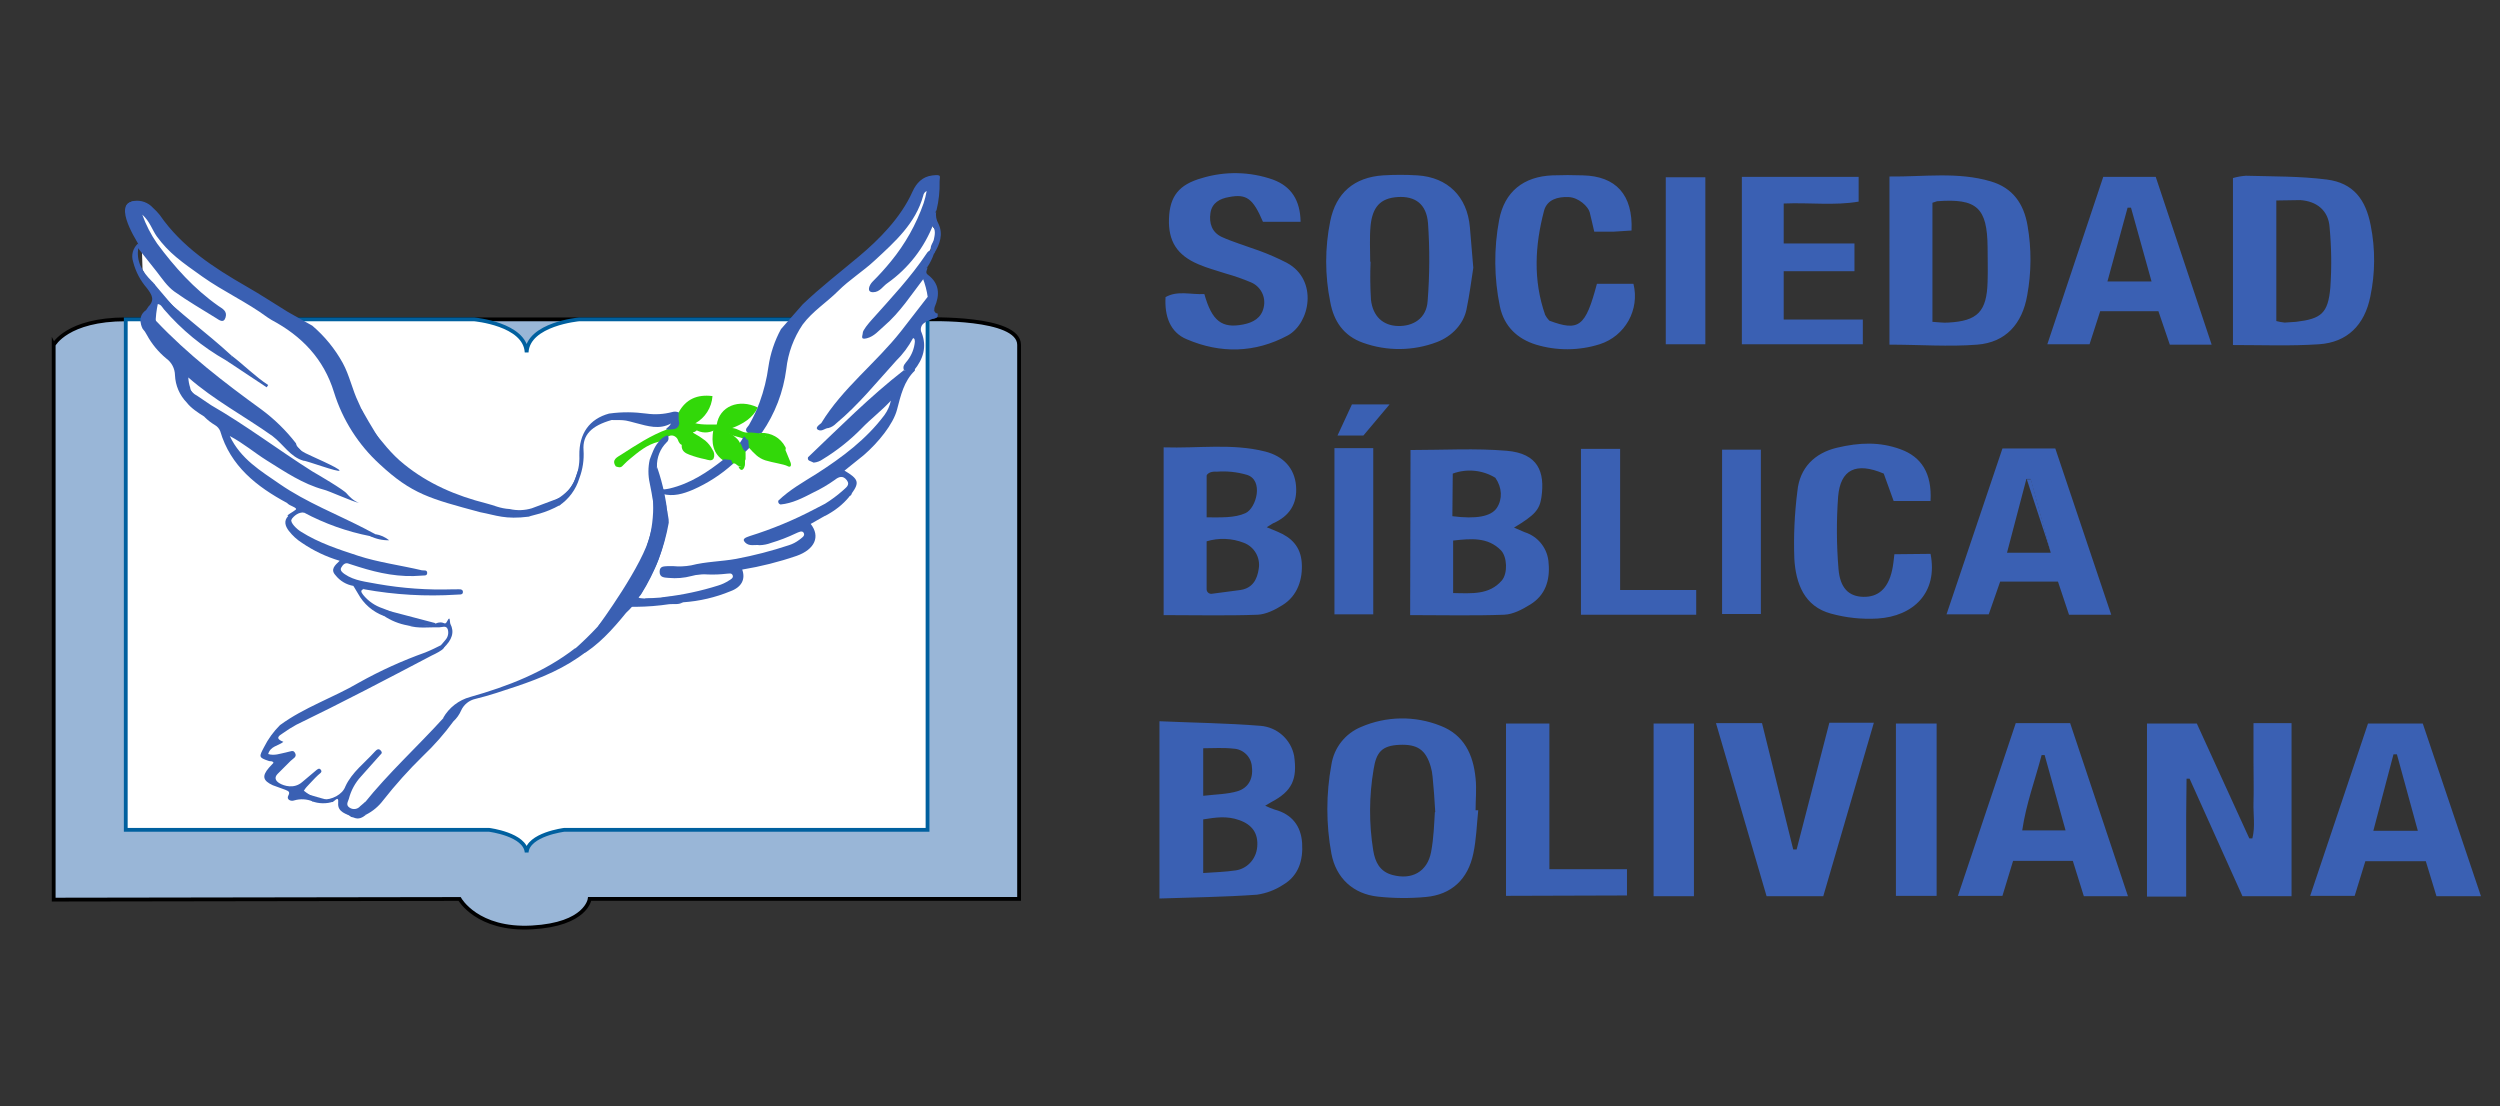 <svg xmlns="http://www.w3.org/2000/svg" viewBox="0 0 657.2 290.8"><rect x="0" y="0" width="657.2" height="290.8" fill="#333333" stroke="none"/>   <g stroke-miterlimit="10">     <path fill="#99B6D7" stroke="#000" d="M14.113 90.662s3.552-6.71 18.945-6.71h210.766s24.076-.79 24.076 6.71v145.642H155.018s-.79 6.71-15.196 7.5c-14.406.788-18.998-7.483-18.998-7.483l-106.712.17V90.66z"/>     <path fill="#FFF" stroke="#00609F" d="M152.255 83.952s-13.42 1.184-13.814 8.683c-.39-7.5-13.81-8.683-13.81-8.683H33.06v134.196h95.516s9.473 1.184 9.867 5.92c.396-4.736 9.868-5.92 9.868-5.92h95.52V83.952h-91.57z"/>   </g>   <path fill="#FFF" d="M36.935 53.987S46 66.487 48.5 67.487s26.51 16.44 26.51 16.44L72 89.997l-31.726-3.51.948-8.207-3.75-7.37-.537-16.923m169.63 33.333l21.77-20.6S240 56.153 240.5 53.82s3.325-5.5 3.325-5.5v4.45l-1.324 7.717 2.3-1.367 1.7 2.05-4 9.15 1.33 3.5 1.38 6-5.7 8.4-32.93-.9z"/>   <g fill="#3A60B3">     <path d="M592.4 190.1h10v45.5h-12.9l-13.9-30.9h-.8c0 3.3-.1 6.5-.1 9.8v21.2h-10.3v-45.5h13.1l13.8 30.2h.8c.8-3.1.2-6.3.3-9.5s0-6.9 0-10.4v-10.4zm-287.6-.5c9.1.4 17.8.5 26.5 1.2 4.41.324 8.055 3.56 8.9 7.9.9 6.2-.6 9.3-5.9 12.1l-1.7 1c.777.385 1.58.72 2.4 1 4.6 1.2 7 4.3 7.3 8.8s-.9 8.6-5 11c-2.08 1.364-4.437 2.252-6.9 2.6-8.4.6-16.9.7-25.6 1v-46.6zm11.5 39.9c3.1-.2 5.9-.3 8.6-.7s5.3-2.7 5.6-6.2-1.3-5.8-4.7-7-6.2-.7-9.5-.2v14.1zm0-20.3c3.4-.4 6.3-.4 9-1.2s4.2-3.1 3.8-6.4c-.153-2.623-2.274-4.7-4.9-4.8-2.6-.3-5.2-.1-7.9-.1v12.5zm72.3 3.8c-.4 3.8-.5 7.7-1.3 11.4-1.4 6.7-5.7 10.8-12.5 11.4-4.193.387-8.414.354-12.6-.1-6.5-.7-11-4.9-12.2-11.3-1.424-7.735-1.424-15.665 0-23.4.683-4.44 3.643-8.197 7.8-9.9 6.65-2.88 14.17-2.988 20.9-.3 6.2 2.4 8.6 7.6 9.2 13.8.3 2.8 0 5.6 0 8.4h.7zm-11.3.5c-.2-3.5-.4-6.4-.7-9.3-.075-.915-.243-1.82-.5-2.7-1.3-4.4-3.5-5.9-8.2-5.7s-6.1 2-6.8 6.4c-1.212 7.08-1.246 14.31-.1 21.4.5 3 1.7 5.5 5 6.4 5.1 1.4 9.2-.8 10.2-6 .7-3.7.8-7.4 1-10.5h.1zm152.6-23.4h14.3l15.2 45.5h-11.6l-2.9-9.3h-15.7l-2.8 9.2h-11.7l15.2-45.4zm7.6 8.4h-.8c-1.7 6.5-4.1 12.9-5.1 19.8H543l-5.5-19.8zm114.7 37.1h-11.7l-2.8-9.2h-15.9l-2.8 9.1h-11.7l15.2-45.3h14.4l15.3 45.4zm-16.6-17.2l-5.5-20.1h-.9l-5.3 20.1h11.7zm-156.3 17.2h-14.9l-13.3-45.5h12.1l8.2 33.2h.9l8.6-33.3h11.7l-13.3 45.6zm-173.4-118c9.2.3 18-1.1 26.7 1.1 4.7 1.2 7.7 4.3 8.1 9 .4 4.7-1.7 8-6.1 9.9l-1.6 1 2.9 1.2c3.6 1.5 6 3.9 6.3 8.1s-1 8.7-5.1 11.2c-1.9 1.2-4.3 2.4-6.5 2.5-8.1.3-16.2.1-24.7.1v-44.1zm11.3 37.3c-.002.663.533 1.202 1.196 1.204.035 0 .07 0 .104-.004l7.6-1c3.2-.5 4.4-2.8 4.8-5.6.48-2.905-1.15-5.747-3.9-6.8-3.13-1.228-6.58-1.37-9.8-.4v12.6zm0-29.9v11c3.7 0 7.3.2 10.2-1.1s4.9-8.8.3-10.1c-2.563-.74-5.24-1.012-7.9-.8-.574-.063-1.156.005-1.7.2-.4.2-.9.5-.9.9v-.1zm53.6-6.7c8.8 0 17.1-.5 25.3.2s10.1 5.5 9.1 12.3c-.5 3.2-1.7 4.6-7.2 7.9l2.8 1.2c3.617 1.134 6.137 4.413 6.3 8.2.4 4.5-.9 8.4-4.8 10.8-2.1 1.3-4.5 2.6-6.9 2.7-8.1.3-16.2.1-24.7.1l.1-43.4zm11.2 23.8v13.8c5 .1 9.5.5 12.8-3.3 1.6-1.9 1.4-6.2-.2-7.9-3.5-3.6-8-3.1-12.6-2.6zm-.2-6.4c6.2.8 10.2.1 11.7-2.2s1.4-5.3-.4-7.9c-3.368-2.062-7.495-2.467-11.2-1.1l-.1 11.2zm114.9-45.1V46.4c9.1.1 18-1.3 26.7 1.3 5.7 1.7 8.6 5.8 9.6 11.6 1.06 6.09 1.027 12.32-.1 18.4-1.3 7.4-5.6 12.3-13.1 12.9s-15.2 0-23.1 0zM508 53.3v31.3c1.6.1 2.9.3 4.1.2 7.8-.4 10.2-2.9 10.4-10.8.1-3 0-6 0-9-.1-10.4-2.8-12.9-13.3-12.1l-1.2.4zm79 37.4V46.8c1.11-.314 2.25-.515 3.4-.6 7.1.2 14.3.1 21.3 1s10.2 5.3 11.5 12c1.247 6.208 1.213 12.606-.1 18.8-1.5 7.4-6 12-13.5 12.5s-14.9.2-22.6.2zm11.4-37.9v31.6c.72.193 1.457.327 2.2.4l3-.2c6.6-.8 8.4-2.2 9-9 .368-5.297.3-10.614-.2-15.9-.3-4.3-3.3-6.8-7.7-7.1-2 0-4 .1-6.3.1v.1zM395.9 235.5v-45.3h11.4v38.3h20.4v6.9l-31.8.1zm-8.6-165.1c-.5 3.2-1 7.2-1.8 11s-3.8 7-7.7 8.5c-6.266 2.4-13.186 2.472-19.5.2-5.1-1.8-7.7-5.7-8.6-10.7-1.43-7.028-1.43-14.272 0-21.3 1.5-7.4 6.3-11.5 13.9-12 2.997-.183 6.003-.183 9 0 8 .5 13.1 5.6 13.8 13.6l.9 10.7zm-27.1-1.6h.1c-.14 3.333-.108 6.67.1 10 .5 4.4 3.2 6.8 7.1 6.9s7.5-1.9 7.8-6.6c.535-6.788.568-13.607.1-20.4-.4-5.1-3.4-7.2-8-6.9s-6.6 2.7-7.1 7.5c-.3 3.2-.1 6.3-.1 9.5zm192.7-22.3h13.8l14.7 44.1h-11l-3-8.8h-15.3l-2.8 8.7h-11.1l14.7-44zM554 74h11.6l-5.4-19.4h-.9L554 74zm-237.4 3.3c2 7.1 4.6 9.1 10.2 8 2.6-.5 4.8-1.7 5.4-4.5.65-2.738-.793-5.54-3.4-6.6-2.15-.907-4.353-1.675-6.6-2.3-2.4-.8-4.8-1.4-7.1-2.4-5.7-2.4-8-6.1-7.8-12s2.6-9 8.7-10.7c6.086-1.84 12.6-1.7 18.6.4 4.9 1.8 7.2 5.5 7.3 11.1H332c-2.6-6.1-4.3-7.4-8.9-6.5-2.4.4-4.5 1.5-4.9 4.2s.4 5.1 3 6.3 6.5 2.4 9.8 3.6c2.5.91 4.937 1.98 7.3 3.2 8.3 4.5 6.1 15.9.2 19.1-8.6 4.6-17.6 4.8-26.5 1-4.4-1.8-5.9-6.1-5.6-11.1 3.2-1.8 6.6-.6 10.2-.8zm209.8 40.6h13.9l14.7 43.7h-11.1l-2.9-8.7h-15.2l-3 8.6h-11.1l14.7-43.6zm12.7 27.4l-5.3-19.4h-1.1l-5.1 19.4h11.5zm-81.2-98.8h30.7V53c-6.4 1.1-12.9.2-19.7.5V64h18.6v7.3h-18.6V84h20.8v6.5h-31.8v-44zm49.6 99.1c2 10.2-4.5 16.4-13.9 17-4.144.245-8.3-.194-12.3-1.3-7-1.9-9.2-7.9-9.6-14.3-.228-5.98.04-11.966.8-17.9.6-6.1 4.5-10 10.4-11.4s11.2-1.6 16.7.4 8.3 6.3 7.9 13.6h-9.7l-2.6-7.2c-7.3-3.1-11.4-1.1-12 6.1-.452 6.293-.418 12.612.1 18.9.4 5.1 2.7 7.3 6.5 7.4s6.5-2 7.6-7c.3-1.3.4-2.6.6-4.2l9.5-.1zm-78.6-85l-4.7.3h-5.1c-.5-2-.8-3.6-1.2-5.1s-2.9-3.9-5.6-4-5.6.6-6.4 3.6c-2.4 9.1-2.9 18.3.3 27.4.292.55.662 1.056 1.1 1.5 7.8 2.9 9.5 1.6 12.5-9.7h9.6c1.7 6.82-2.198 13.784-8.9 15.9-5.43 1.712-11.25 1.747-16.7.1-4.9-1.5-8.4-4.8-9.5-10-1.556-7.514-1.624-15.26-.2-22.8 1.4-7.4 6.4-11.4 14-11.7 2.7-.1 5.3-.1 8 0 8.7.2 13.2 5.1 12.8 14.5zm16.4 175h-10.6v-45.4h10.6v45.4zm63.8-.1h-10.7v-45.3h10.7v45.3zM415.6 118h10.3v37.1h20v6.5h-30.3V118zm32.7-27.5h-10.4V46.6h10.4v43.9zm-97.5 27.3H361v43.7h-10.2v-43.7zm101.9 43.6v-43.2h10.2v43.2h-10.2zm-87.4-55.1l-6.9 8.2h-6.8l3.8-8.2h9.9zm177.6 112h-11.3m5.1-19.7h.8"/>     <path d="M532.8 126h1.1l5.3 19.4"/>   </g>   <path fill="#3A60B3" d="M82.1 85.62c3.235 2.758 5.945 6.078 8 9.8 1.8 3.3 2.5 7 4.1 10.3.6 1.3 1.2 2.6 1.7 4 .085 1.178.713 2.25 1.7 2.9 2.7 3.3 5.2 6.7 8.6 9.4 6.4 5.2 13.7 8.3 21.6 10.3 2.1.5 3.533 1.342 6.2 1.5 1.918.44 3.917.37 5.8-.2l8.95-3.35c.55-.058-1.508 1.69-1.45 2.24.007.07.007.14 0 .21-4.3 2.39-7.1 2.6-8.3 3.1-6.25.785-8.47-.354-12.75-1.167-13.185-3.555-17.95-4.733-26.45-12.633-5.606-5.124-9.748-11.647-12-18.9-2.7-8.8-8.5-14.8-16.4-19l-1.1-.7c-5.4-4-11.6-6.8-17.1-10.7s-8.8-6.2-12-10.6c-1.2-1.7-1.8-3.9-3.8-5.7.96 2.694 2.27 5.25 3.9 7.6 4.6 6.2 9.7 11.9 16.1 16.4 1 .7 2.4 1.3 1.9 3s-1.7.7-2.5.2c-3.7-2.3-7.5-4.5-11-7-1.9-1.4-3.2-3.4-4.6-5.2l-5-6.3c-.052-.346.02-.7.2-1-.8-1.727-1.405-3.538-1.8-5.4-.4-1.2.1-2.6-1-3.6s.2-2.1 1.7-2.3c1.83-.245 3.663.43 4.9 1.8.652.582 1.254 1.217 1.8 1.9 5.8 8.4 14.1 13.8 22.8 18.8 3.7 2.1 7.3 4.5 10.9 6.7m135.3-2c4.7-4.5 9.9-8.5 14.9-12.7 5-4.2 10.9-10 14-17 1-2.2 2.6-3.9 5.2-4.2s1.9.2 1.9 1.6c.06 2.524-.208 5.045-.8 7.5-.8 1.1 0 2.5-.8 3.6-2.396 6.285-6.608 11.716-12.1 15.6-1.2.8-2 2.4-3.8 2.4s-1-1.9-.1-2.8c1.69-1.682 3.293-3.45 4.8-5.3 3.74-4.557 6.652-9.735 8.6-15.3.338-1.047.606-2.117.8-3.2-.48.226-.818.675-.9 1.2-2 7.3-7.4 12.1-12.7 17-3.1 2.9-6.7 5.1-9.7 8.1-3 3-6.7 5.3-9.3 8.8-2.368 3.49-3.845 7.507-4.3 11.7-.774 5.997-2.968 11.722-6.4 16.7l-.6.3c-1.1.2-2.2.6-3.2-.3s.2-1.5.5-2.2c1.066-1.852 1.97-3.792 2.7-5.8 1.098-3.01 1.87-6.127 2.3-9.3.505-3.47 1.622-6.82 3.3-9.9m40.2-19.8c-.432 1.277-1.038 2.488-1.8 3.6-1.2.7 0 2-.8 2.8-3.3 4.3-6.3 9-10.5 12.6-1.4 1.2-2.6 2.7-4.5 3.2s-1.1-.7-1.1-1.4 1.5-2.5 2.4-3.5c5-5.6 10.2-11.1 14.4-17.4.26-.452.693-.777 1.2-.9.8 0 1.2.2.7 1z"/>   <path fill="#3A60B3" d="M40.9 85.02c-1.5-.2-.8-1.4-1-2.2-.2-.8.5-1.9-.9-2.2 1.8-1.8.9-3.2-.4-4.9-1.724-1.987-2.957-4.35-3.6-6.9-.592-1.766-.036-3.714 1.4-4.9v1c-.7 3.8 1 6.5 3.5 9 .502.407.854.97 1 1.6-.2 1.5.5 2.9.6 4.3-.37 1.71-.57 3.452-.6 5.2zm201.6-12.1c1.1-.6-.3-2.3 1.3-2.6 0 .6-.7 1.3.1 1.9 3.1 2.3 3.2 5.3 1.8 8.5-.072.26-.105.53-.1.8l-.2.2c-1.4-.1-1.1-1-.9-1.8.38-.92.585-1.904.6-2.9-.1.7-.2 1.4-1.2 1.2-.245-1.817-.715-3.598-1.4-5.3zm3-6.2c.055-.383-.21-.738-.593-.793-.036-.005-.07-.008-.107-.007-.5-1.2.5-2 .7-3s.7-2.8-.7-3.8c.7-1.1.4-2.5 1.3-3.5-.17 1.104.04 2.233.6 3.2 1.3 2.7.4 5.4-1.2 7.9zm0 14.9h.1m-212-26.5c.6-.3 1.1-.3 1 .6-.1.9 0 2-.1 3-.505-1.14-.81-2.357-.9-3.6z"/>   <path fill="#32D809" d="M192.5 112.52c1.5.1 2.6 1.3 4.1 1.2s2.2.2 3.3.2 1.5-.3 1.2.9-2.8.1-4.1.9-1.3-.2-1.8-.5-4-.693-4.7-2.293c.17-.393 1.572-.442 2-.407z"/>   <path fill="#32D809" d="M201.1 114.72c-.2-.7-1.1-.2-1.3-.7.044-.126.167-.208.3-.2 2.618-.114 5.07 1.286 6.3 3.6.218.26.218.64 0 .9-2-.8-3.4-2.5-5.3-3.6z"/>   <path fill="#3A60B3" d="M95.7 110.32l1.6 2.6c-1.146-.295-1.853-1.444-1.6-2.6zm120.2.9c5.6-9.2 14.4-15.8 21-24.2l6.9-8.9c2-.4.3-2.3 1.6-3.5.2 1.9.6 3.6-.2 5.2s-.7 1.4.4 1.8c.05.458.44.803.9.8v.8c-.382.477-1.015.675-1.6.5-2.1-.7-2.8.8-3.1 2.2-.34 1.134-.96 2.166-1.8 3-1.156 2.18-2.64 4.17-4.4 5.9-5.1 5.6-9.9 11.6-15.8 16.5-.547.573-1.238.987-2 1.2-.9 0-1.7 1-2.7.5s.2-1.3.8-1.8z"/>   <path fill="#3A60B3" d="M243.484 84.506c-.14.088-.27.193-.384.314-.962.528-1.32 1.733-.8 2.7 1.4 3.6.4 6.9-2 9.8-.4-.3-.8-.8-1.4-.3-.322.382-.878.468-1.3.2-.4-1.1.4-1.7 1-2.5 1.086-1.42 1.745-3.12 1.9-4.9 0-.7-.2-1.2-1.1-.8s-.1-.8.1-.8c2.2-1.2 2-3.6 2.8-5.6 1.2.9 2.7.6 4.1.7m-169 33.5c1.007.722 1.857 1.64 2.5 2.7-1.4-.4-2.5-1-2.5-2.7zm-27.9-15l2 2.5c-1.3-.3-2.1-1-2-2.5zm-8.8-25.9c6.3 6.3 13.6 11.5 20.1 17.5.5 1.5-.1 1.7-1.4 1.3-6.162-3.498-11.676-8.03-16.3-13.4-.5-.6-.8-1.4-1.8-1.4s-1.4-2.4-.6-4zm32.9 114.7c6.4-4.7 14-7.2 20.8-11.2 5.57-3.113 11.39-5.756 17.4-7.9 1.5-.6 2.9-1.3 4.3-2s.8.4.5.9-2 1.4-3.1 1.9c-11.8 6.2-23.6 12.4-35.6 18.2-1.21.664-2.378 1.398-3.5 2.2-1.1.7-2.2 1.4.1 2.3-1.4 1.1-3.4 1.1-4 3.2 1.6.5 3.1-.1 4.6-.4s2-.8 2.5.2-.6 1.4-1.2 2l-3.4 3.4c-.9.9-.7 1.8.5 2.5s3.8 1.5 5.9-.3l3.8-3.2c.3-.2.7-.6 1.1-.1s.1.8-.3 1.1-1.8 1.7-2.6 2.6-.9.872-1.525 1.842c2.19 1.744 2.325 1.158 2.525 2.158v.2c.12.113.127.303.014.424-.032.034-.07.06-.114.076-1.58-.687-3.35-.793-5-.3-.8.3-2.1-.2-1.5-1.3s-.2-1.2-.8-1.5l-3.3-1.2c-2.6-1.2-2.9-2.4-1-4.6l1.2-1.3c-.3-.6-.9-.3-1.3-.5-2.7-.9-2.5-1.1-1.2-3.6 1.075-2.148 2.494-4.107 4.2-5.8zm19.3-36.6c-1.86-.318-3.535-1.316-4.7-2.8-1.4-1.5-.2-2.6 1.1-3.8-3.524-1.043-6.864-2.63-9.9-4.7-1.345-.853-2.53-1.937-3.5-3.2-.9-1.2-1.4-2.6-.1-3.9s1.1.2.8 1 1.4 2.5 2.6 3.2c4.6 2.9 9.8 4.6 15 6.3 5.2 1.7 11.2 2.5 16.7 3.8.5.1 1.4-.2 1.4.7s-1 .6-1.5.7c-5.7.5-11.1-.6-16.5-2.3l-2.5-.8c-1.1-.5-1.7.3-2.1 1s.3 1.3.9 1.7c2.6 1.8 5.7 2 8.7 2.6 6.5 1.143 13.103 1.612 19.7 1.4h.9c.7 0 1.8-.2 1.8.7s-1.1.6-1.7.7c-8.094.517-16.22.047-24.2-1.4-1-.7-2.1-.4-2.9-.9zm59.7 17.5c-.6.3-1 1.1-1.7.5s.7-1 .4-1.7c-8.2 6.4-17.8 10.1-27.7 12.9-3.004.816-5.56 2.795-7.1 5.5h.1c-6.9 7.6-14.5 14.5-20.9 22.5-.453 1.173-1.655 1.878-2.9 1.7-.6-.1-1.1-.5-1.5.4-.4.9.7.9.9 1.4l.8.2c1.2.3 2.1-.7 3.3-.8 1.726-.887 3.23-2.15 4.4-3.7 3.24-4.125 6.75-8.033 10.5-11.7 2.938-2.784 5.615-5.83 8-9.1.853-.785 1.534-1.74 2-2.8.697-1.582 2.11-2.735 3.8-3.1 3.7-.9 7.2-2.1 10.8-3.3 6.5-2.2 12.8-4.8 18.3-9.1-.508-.018-1.015.05-1.5.2zm7.5-62.8c-5.1 1.4-7.9 5.2-7.8 11 .23 4.93-2.12 9.626-6.2 12.4.6.1 1 .3.9.8 2.545-1.715 4.417-4.26 5.3-7.2.896-2.358 1.27-4.882 1.1-7.4-.294-4.02 2.112-6.404 7.393-7.91.13.007.264.01.407.01h1.5c1.737.057 1.737.057 4.5.8 3.1.8 6.1 1.8 9.2.1.9-.1 1.8 0 2.4-.9.36-.607.28-1.38-.2-1.9-.574-.338-1.268-.41-1.9-.2-2.217.586-4.53.722-6.8.4-3.2-.4-6.144-.498-9.8 0"/>   <path fill="#3A60B3" d="M96.103 210.72c-.09 1.156-1.6 2.522-2.757 2.434-.083-.006-.165-.018-.246-.034-1.5-.1-1.168.4-.368 1.6-1.6-.7-4.032-1.2-3.832-3.6s-1.156-.08-1.656-.28-2.01.513-2.41-.687c2.303.175 5.203-1.253 5.967-3.433 1.7-3.7 5.1-6.2 7.8-9.2.4-.4.9-.9 1.5-.2s0 .9-.3 1.3l-4.9 5.5c-1.54 1.666-2.64 3.695-3.2 5.9-.2.7-.9 1.6.2 2.3.9.61 2.11.436 2.8-.4l1.41-1.2z"/>   <path fill="#32D809" d="M161.9 122.62c-1.3-1.8.5-2.5 1.4-3.1 3.9-2.5 7.8-5.1 12.2-6.7 1.158-.402 2.216-1.05 3.1-1.9.8-.2 1.5.2 1.3.9-.205 1.256-.03 2.544.5 3.7.3.8-.3 1.2-.9 1.4s-1.1-.7-1.3-1.3-1.2-1.5-2.3-1-1.6 1.5-2.7 1.5c-3.1.7-5.4 2.7-7.7 4.6s-1.8 2.5-3.6 1.9z"/>   <path fill="#3A60B3" d="M107.2 164.42c-2.293-.405-4.474-1.29-6.4-2.6-.1-2.3 1.4-.9 2.3-1l11.4 3c-.6.9-1.5.7-2.4.7-1.633.12-3.273.087-4.9-.1z"/>   <path fill="#3A60B3" d="M103.2 160.92c-.8.2-2-.5-2.3 1-2.906-1.078-5.323-3.175-6.8-5.9l-1.2-2c1 .2 2.2-.8 2.8.8-1.3.4-.5 1.1-.2 1.6 1.334 1.626 3.103 2.84 5.1 3.5l2.6 1zm-43.8-66.2c.9 0 1.5-.3 1.4-1.3 3.3 2.5 6.2 5.5 9.7 7.8l-.4.6-10.7-7.1zm47.8 69.7c2.4-.3 4.9.5 7.3-.5s2.3.9 3.1-.7c.8-1.6.6.4.8.8 1.1 2.1.5 4.2-1.9 6.4l-.5-.9 1.1-1.3c.68-.763.907-1.826.6-2.8-.4-1.1-1.5-.5-2.3-.5-2.6-.1-5.4.4-8.2-.5zm-30.7-27.8c0-.5-.2-.9-.8-1-.6-.1 1.3-1 2-1.6.7-.6-1.7-1-2.2-1.8 2-.2 3.3 1 4.5 2.5-1.6-.1-2.6.8-3.5 1.9zm102.1-25.4c-.3 1.9-1.8 1.6-3.1 1.7s1-.9.8-1.7l2.1-.9c.283.208.368.593.2.9zm-81.3 29.7c.5-.1 1.1.1 1.4-.5 1.318.212 2.56.764 3.6 1.6-1.732.048-3.448-.33-5-1.1zm-11.5 69.3c.5.6 1.2.2 1.8.5-1.582.618-3.974.588-5.53-.095l-1.57-1.93 5.3 1.525zm77.8-53.3c.1 1.2.3 2.5-1.7 2.3.4-.876.98-1.66 1.7-2.3z"/>   <path fill="#32D809" d="M192.5 112.52l-1 .5c-.2 1 .8 1 1.2 1.4s1.7 1.2 1.9 2.4c.158.93.427 1.835.8 2.7.4 1.7-.1 2.3-1.9 2h-1.1c-.68.046-1.363-.056-2-.3-3.1-2-3.4-4.9-2.9-8.1 0-.6.6-.9.9-1.4.7-4.9 5.8-7 10.8-4.6-1.3 2.8-3.9 4.3-6.7 5.4z"/>   <path fill="#32D809" d="M178.6 111.22l-.2-.9v-1.9c1.9-3.5 4.9-4.8 8.9-4.3-.206 3.027-1.94 5.74-4.6 7.2-.476.412-1.072.657-1.7.7.5 0 1-.3 1.5-.1s1 0 1.1.4-.4.8-.8 1.1-.9.1-.5.4c1.085.583 2.122 1.25 3.1 2 .786.667 1.43 1.482 1.9 2.4.488.664.602 1.533.3 2.3-.5.8-1.4.4-2.2.2-1.43-.282-2.836-.683-4.2-1.2-1.1-.4-2-1-2-2.3s1-.7.4-1.6-1.2-2.1-.3-3.4-.3-.9-.7-1z"/>   <path fill="#32D809" d="M182.8 112.92c-.1-.3 1.1-.4.1-.7s-1.6.6-2.4-.3c.555-.61 1.394-.878 2.2-.7 1.8.6 5.25.303 7.05.403l-1.85 1.397c-1.585.924-3.553.886-5.1-.1zm23.6 5.2l1.4 3.4c.3.8.1 1.5-.8 1s-3.9-.9-5.8-1.5-3-1.9-4.2-3.2c-.65-.418-.84-1.284-.42-1.935.06-.097.136-.186.22-.265.3-1.3 1.3-.8 2.1-.9h2.4c2.2.2 3.5 2 5.1 3.4z"/>   <path fill="#3A60B3" d="M194.5 116.42l1.1-1.7c.4.2.5.9 1.1.9l.2 2.2-.9.9c-1.5-.1-1.3-1.3-1.5-2.3zm22.507 19.15c2.46-1.328 4.53-2.88 6.293-5.05-.1-.6 0-.9.6-.8 2.1-2.9 1.8-3.8-1.9-6l5.1-4.1c3.8-3.3 7.7-8.1 8.7-11.9 1-3.8 1.8-7.5 4.7-10.3-.1-.5.2-1.3-.4-1.5-.6-.2-.8.5-1.2.8-.4.3-.7.7-1.3.6-9 7-17 15.1-25.2 22.9-.2 1 .6.9 1.5 1.4.866-.082 1.694-.392 2.4-.9 3.723-2.266 7.15-4.987 10.2-8.1 2.4-2.5 5.1-4.5 7.7-7.3-.297 1.37-.876 2.665-1.7 3.8-4.8 6.4-11.1 11.1-17.8 15.4-3.5 2.2-7.1 4.2-10.1 7.1-.005.016-.01.032-.012.05-.094.43.18.857.612.95 3.1-.3 5.8-1.7 8.5-3.1 2.03-.957 3.973-2.095 5.8-3.4 1-.8 2.1-1.2 3.1.1s-.3 2-1 2.7c-1.464 1.3-3.036 2.47-4.7 3.5 0 0-.714.386-2.9 1.5-5.41 2.84-11.067 5.182-16.9 7-.7.3-2.3.6-1.2 1.7 1.1 1.1 2.5.5 3.8.7 1.026-.03 2.04-.234 3-.6 2.228-.663 4.402-1.5 6.5-2.5.7-.3 1.7-.9 2.1-.1.4.8-.6 1.3-1.2 1.8-.813.618-1.726 1.092-2.7 1.4-4.547 1.51-9.19 2.714-13.9 3.6-3.9.7-7.9.7-11.8 1.7-1.583.287-3.198.354-4.8.2h-1.3c-1 .1-2.2-.1-2.2 1.5s1.4 1.5 2.4 1.6c2.014.192 4.046.022 6-.5 1.43-.396 2.92-.53 4.4-.4 1.603.054 3.207-.013 4.8-.2.6 0 1.3-.3 1.6.4.3.7-.5 1.1-1 1.4-.867.564-1.81 1.002-2.8 1.3-4.562 1.44-9.25 2.443-14 3-.36.045-2.275.515-2 .9.032.044.07.075.106.113-.095-.013-.19-.028-.285-.04-.04-.027-.08-.04-.12-.072-.39-.31-.88-.44-1.37-.49-.75-.07-1.5.06-1.92-.01-.7-.1-1.4.1-1.7-.8-2.2 0-.8 2.2-1.7 3h1.4c2.95-.03 5.89-.26 8.8-.7-.05-.11-.13-.17-.22-.21 1.277-.27 2.55.11 3.826-.28 4.263-.29 8.45-1.27 12.4-2.9 3-1.1 4-3.2 3.1-5.7 4.86-.8 9.643-2 14.3-3.6 4.8-1.7 6.3-5.1 3.7-8.4l3.7-2.1M93 214.92c1-.4 2-1.2 3.3-.8-1 .8-2 1.4-3.3.8z"/>   <path fill="#3A60B3" d="M223.3 130.42c-.3-.1-.9-.1-.9-.3 0-.2.5-1 .9-1.2s.5.4.6.7c.012.375-.237.707-.6.8zm-47.3 28.4c-.4-.1-.8-.1-1.1-.5h4.6c-1 .7-2.3.4-3.5.5zm-5.2-38c-.453 2.042-.453 4.158 0 6.2.6 3.2 1.5 6.9 1 9.8-.5 2.9-1.5 5.6-2.2 8.4-.3 1.2-.4 2.5-1.4 3.4l-4.7 8.3c-.4.9-.6 1.9-1.7 2.3-3.153 4.044-6.668 7.793-10.5 11.2-.2.6-1.4 1.2-.7 1.9s1.4.2 2.1-.3c.455-.226.922-.427 1.4-.6 4.7-3.2 8.2-7.5 11.7-11.8 1.2-.7.7-2.5 2.1-2.7.284-.218.522-.49.7-.8 3.578-5.713 6.023-12.062 7.2-18.7.025-1.336-.217-1.6-.5-3.6-.04-.036-.064-.076-.1-.113.05-1.346-.71-2.428-1.1-3.887 2.9.8 5.5 0 8.1-1.1 3.84-1.693 7.384-3.99 10.5-6.8 0-.4.2-.8-.4-1l-2-.2c-4.3 3.4-8.8 6.4-14.3 7.7-.862.157-1.66.424-2.304-.088.002-.204.004-.407.004-.612-.23-1.433-.597-2.84-1.1-4.2-.057-.09-.093-.192-.144-.285.16-.118.256-.31.244-.515-.092-2.388.814-4.707 2.5-6.4.588-.453.72-1.287.3-1.9-.982.308-1.83.943-2.4 1.8-1.132 1.258-1.713 3.053-2.338 4.7"/>   <path fill="#32D809" d="M192.6 121.92l-.4-1c.885-.233 1.826-.088 2.6.4.8-1.9-1.2-3.2-.7-4.9h.4c.7.6.5 1.8 1.5 2.2-.056.128-.056.272 0 .4v1.7c-.5.6.4 2.7-1.7 1.8-.7-.1-.9-1-1.7-.6z"/>   <path fill="#3A60B3" d="M177.1 149.52c1.57-.372 3.19-.507 4.8-.4-1.5.9-3.2.3-4.8.4zm9.3 1c-1.462.412-2.988.548-4.5.4 1.5-.9 3-.3 4.5-.4z"/>   <path fill="#32D809" d="M194.1 122.62c1.5.3 1.1-1.2 1.7-1.8.084.634.05 1.278-.1 1.9-.4 1.1-1.1 1.1-1.6-.1z"/>   <path fill="#3A60B3" d="M172.7 122.72s2.076 5.583 2.688 11.676-2.846 14.11-2.846 14.11-4.592 9.912-7.692 12.28c-3.1 2.37-7.6 3.794-7.6 3.794s12.007-16.266 13.712-24.178c1.705-7.912 0-14.662 0-14.662l1.738-3.02zm-76.3 16.5c-7.7-4-15.8-7.1-22.9-12-4.9-3.4-10.2-6.5-13.1-12.6 3.6 1.9 6.5 4.4 9.7 6.4 4.8 3 9.5 6.2 15 7.7 1.03.183 7.93 3.304 9.275 3.48-1.425-.506-2.588-1.724-3.162-2.38-.523-.916-8.196-5.376-9.113-5.9-9-5.7-17.4-12.1-26.6-17.4l-3.7-2.5c-.9-.5-1.7-1-1.8-2.1-.288-.872-.456-1.78-.5-2.7 6.672 5.895 14.873 10.243 22.125 15.408 2.9 2.2 4.675 5.493 8.175 6.493.6-.1 9.35 3.18 9.45 2.58.1-.6-7.85-3.97-8.95-4.57-1.1-.6-2.2-1.2-2.5-2.6-2.61-3.37-5.67-6.36-9.1-8.9-9.8-7.1-19.4-14.5-27.7-23.3-.5-.5-.44-1.1-.437-1.7.605-1.12.826-2.1-.414-1.85-.19-.272-.52-.39-1.15-.15l-.6.9c-2.65 1.78-.9 4.9-.9 4.9.44.48.81 1.02 1.1 1.6 1.29 2.378 3.02 4.48 5.1 6.2 1.42 1.02 2.27 2.65 2.3 4.4.11 2.7 1.21 5.267 3.1 7.2 1.04 1.39 3.07 2.75 4.6 3.687.03.04.06.073.09.117.81.81 1.71 1.516 2.7 2.1.63.36 1.13.924 1.4 1.6 2.7 9.2 9.6 14.6 17.6 18.9 1.8.3 2.8 1.9 4.4 2.5 5.46 2.92 11.32 5.01 17.4 6.2.6.1 1.3.6 1.4-.5l-2.3-1.2zM40.413 74.47s6.737 8.183 9.078 10.1c2.35 1.917-9.07-6.917-9.07-6.917V74.47zm-3.487-9.483s-6.796-10-2.82-11.79 2.228 4.373 2.228 4.373l.592 7.417zm58.09 42.53s3.07 5.542 5.65 9.34c2.584 3.796 2.534 4.88 2.534 4.88l-9.617-11.417 1.432-2.803zM143 132.92s6.75-2.415 8.21-7.05c1.457-4.633 1.29-2.337 1.29-2.337l-2.667 6.117-5.167 3.27H143zm33.563 23.942s-4.528.382-6.587.462 3.837 1.122 3.837 1.122l2.75-1.584z"/> </svg>
